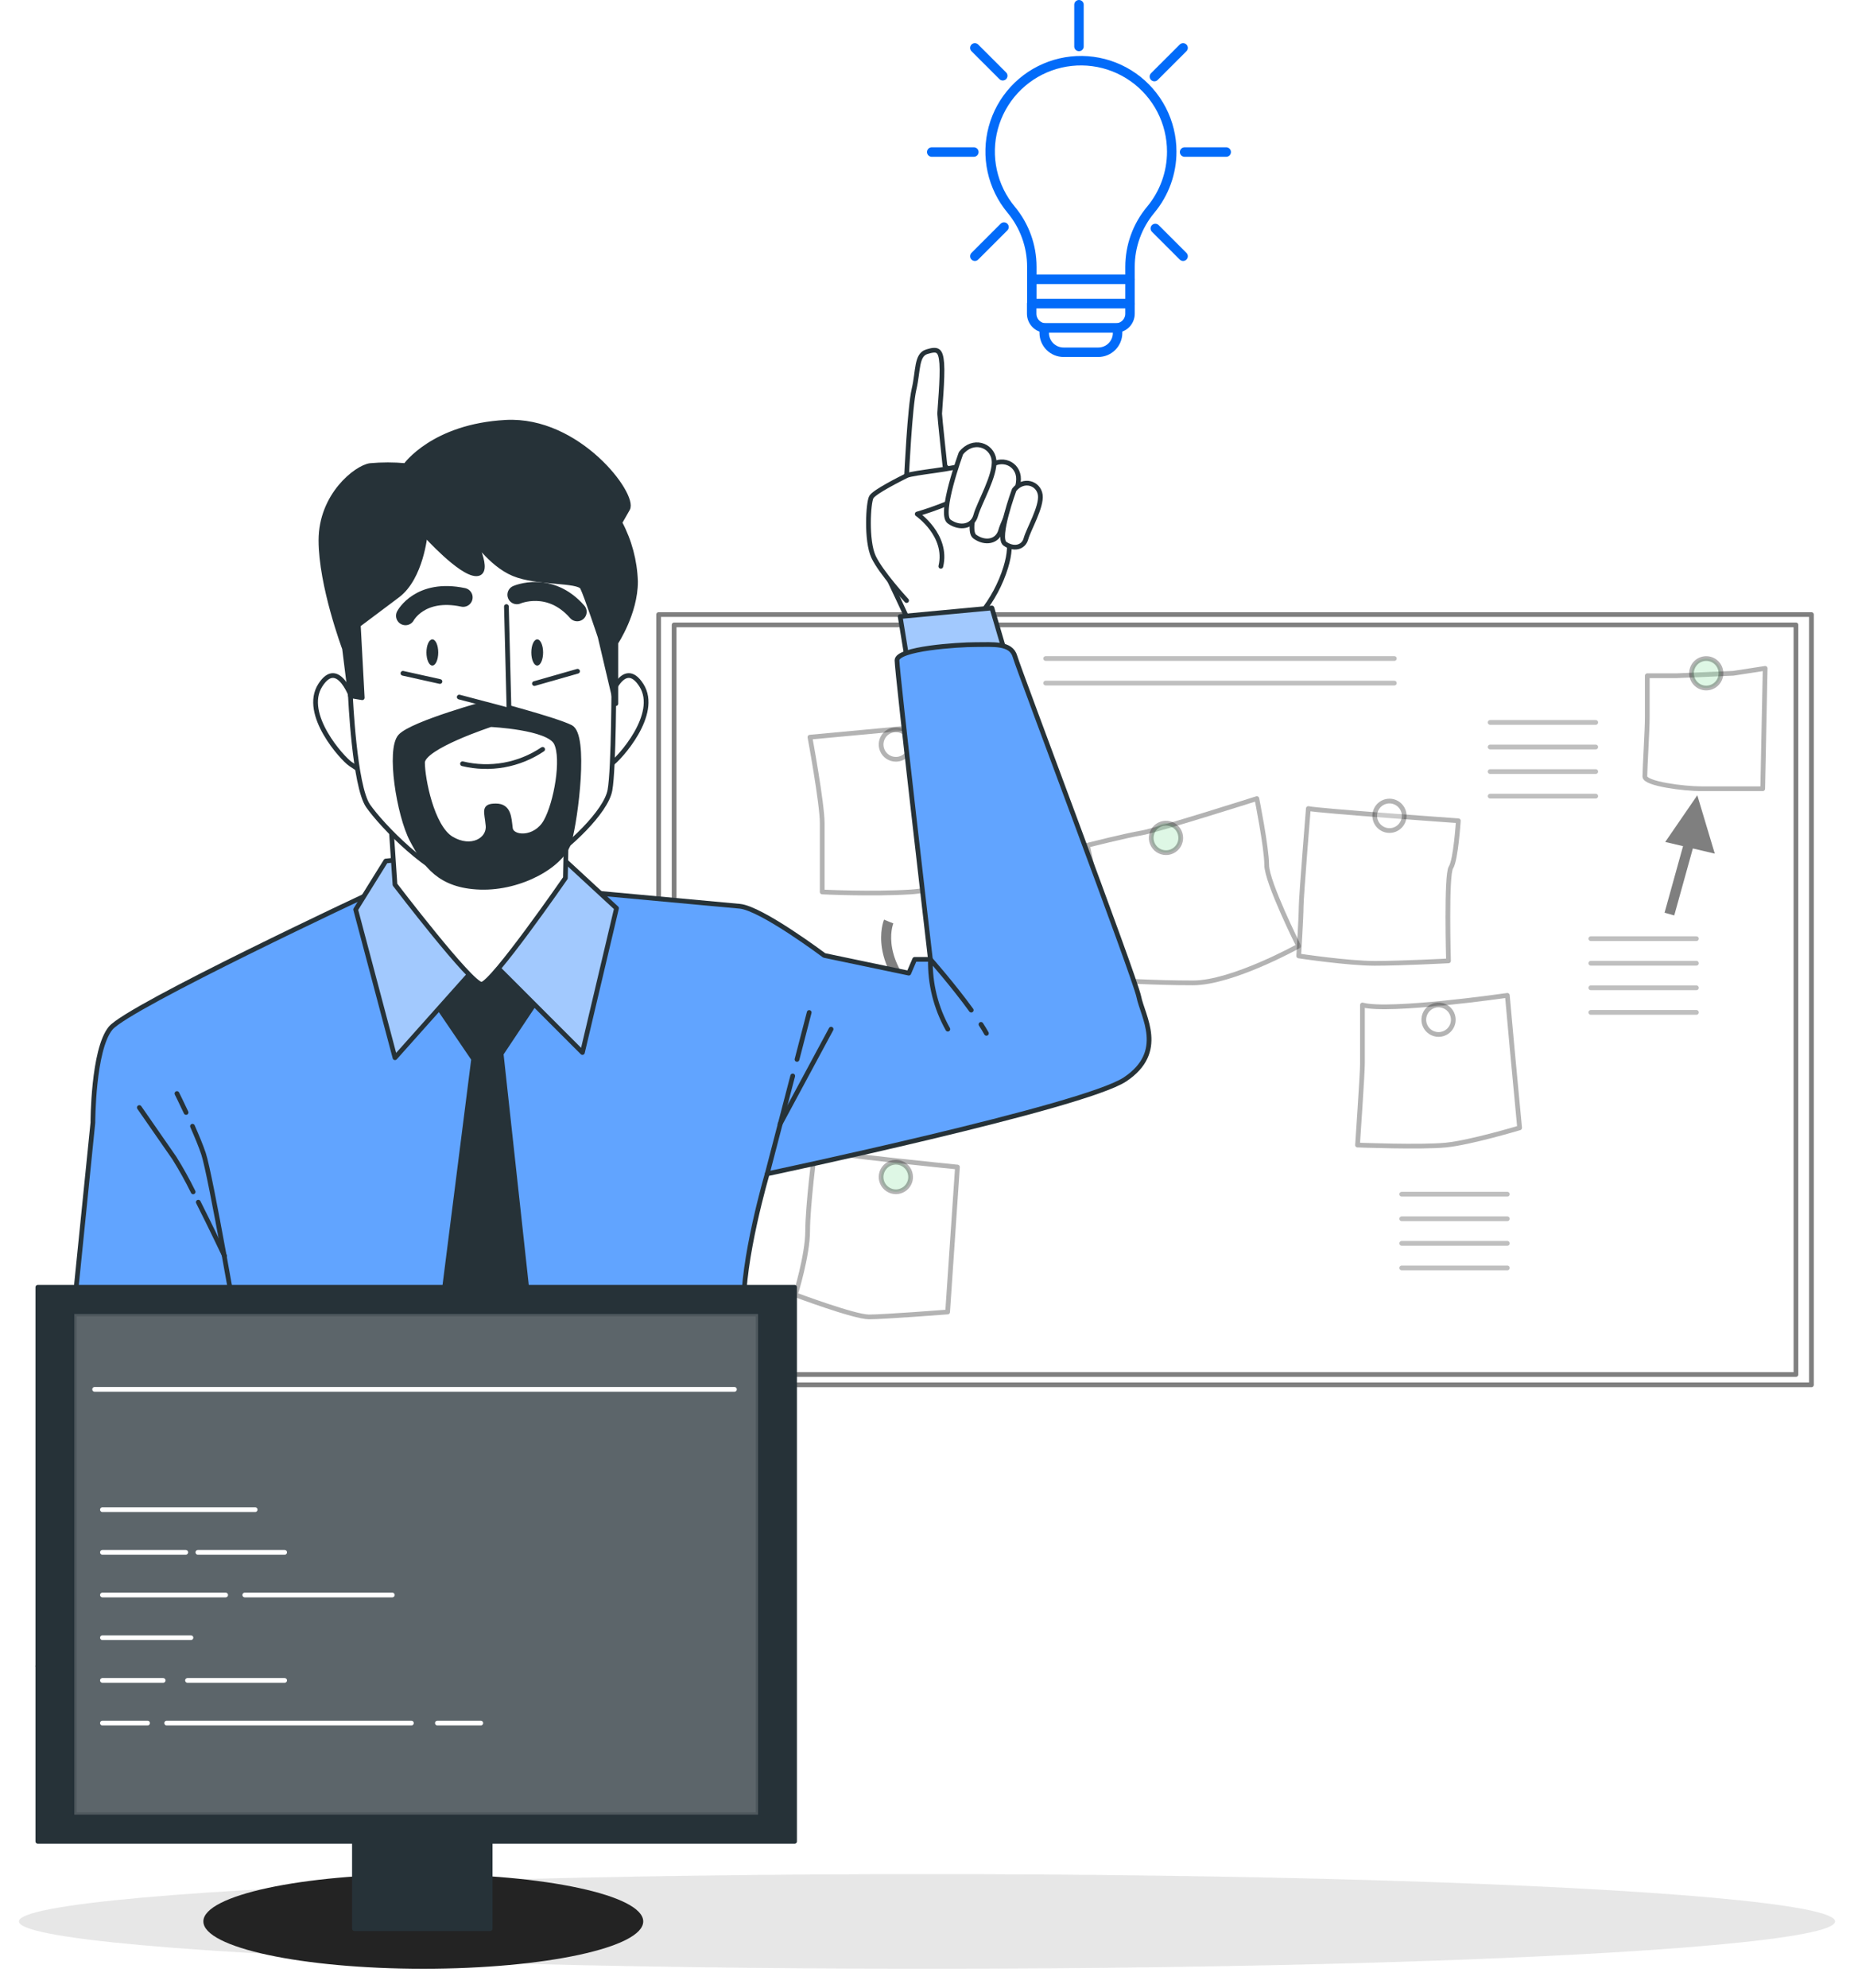 <svg width="392" height="420" viewBox="0 0 392 420" fill="none" xmlns="http://www.w3.org/2000/svg">
<g filter="url(#filter0_f)">
<ellipse cx="196" cy="406" rx="192" ry="10" fill="#C4C4C4" fill-opacity="0.4"/>
</g>
<g filter="url(#filter1_f)">
<ellipse cx="89.5" cy="406" rx="46.5" ry="10" fill="#232323"/>
</g>
<path opacity="0.5" d="M383 129.855H139.26V292.614H383V129.855Z" stroke="black" stroke-linecap="round" stroke-linejoin="round"/>
<path opacity="0.5" d="M379.728 132.042H142.532V290.436H379.728V132.042Z" stroke="black" stroke-linecap="round" stroke-linejoin="round"/>
<path opacity="0.3" d="M171.249 155.763C171.249 155.763 173.845 169.784 173.845 173.936V188.473C173.845 188.473 184.229 188.989 192.534 188.473C200.838 187.957 210.707 182.764 210.707 182.764C210.707 182.764 207.071 168.744 207.071 165.108C207.071 161.471 204.998 152.628 204.998 152.628L171.249 155.763Z" fill="white" stroke="black" stroke-linecap="round" stroke-linejoin="round"/>
<path opacity="0.3" d="M172.281 242.962C172.281 242.962 170.763 254.903 170.763 260.095C170.763 265.287 168.167 273.592 168.167 273.592C168.167 273.592 180.631 278.268 183.743 278.268C186.856 278.268 200.36 277.228 200.36 277.228L202.44 246.598C202.44 246.598 176.426 244.032 172.281 242.962Z" fill="white" stroke="black" stroke-linecap="round" stroke-linejoin="round"/>
<path opacity="0.3" d="M229.919 178.604L236.144 207.162C236.144 207.162 243.932 207.686 252.245 207.686C260.557 207.686 274.57 199.897 274.57 199.897C274.57 199.897 267.821 186.393 267.821 182.764C267.821 179.136 265.741 168.744 265.741 168.744C265.741 168.744 244.487 175.492 241.336 176.008C238.186 176.524 229.919 178.604 229.919 178.604Z" fill="white" stroke="black" stroke-linecap="round" stroke-linejoin="round"/>
<path opacity="0.3" d="M276.627 170.847C276.627 170.847 275.109 189.536 275.109 191.608C275.109 193.68 274.593 201.993 274.593 201.993C274.593 201.993 284.977 203.556 290.685 203.556C296.394 203.556 306.262 203.033 306.262 203.033C306.262 203.033 305.746 184.86 306.778 183.296C307.811 181.732 308.342 173.428 308.342 173.428C308.342 173.428 278.722 171.34 276.627 170.847Z" fill="white" stroke="black" stroke-linecap="round" stroke-linejoin="round"/>
<path opacity="0.3" d="M288.067 212.355V224.819C288.067 226.892 287.027 241.952 287.027 241.952C287.027 241.952 300.531 242.468 305.723 241.952C310.916 241.436 321.3 238.316 321.3 238.316L319.736 221.707L318.704 210.32C318.704 210.32 293.783 213.918 288.067 212.355Z" fill="white" stroke="black" stroke-linecap="round" stroke-linejoin="round"/>
<path opacity="0.3" d="M366.466 142.266L354.526 142.782H348.294V151.611C348.294 154.207 347.777 162.511 347.777 164.067C347.777 165.624 356.082 166.664 359.718 166.664H372.699L373.215 141.226L366.466 142.266Z" fill="white" stroke="black" stroke-linecap="round" stroke-linejoin="round"/>
<g opacity="0.5">
<path opacity="0.5" d="M336.354 198.342H358.679" stroke="black" stroke-linecap="round" stroke-linejoin="round"/>
<path opacity="0.5" d="M336.353 203.534H358.678" stroke="black" stroke-linecap="round" stroke-linejoin="round"/>
<path opacity="0.5" d="M336.353 208.726H358.678" stroke="black" stroke-linecap="round" stroke-linejoin="round"/>
<path opacity="0.5" d="M336.353 213.918H358.678" stroke="black" stroke-linecap="round" stroke-linejoin="round"/>
</g>
<g opacity="0.5">
<path opacity="0.5" d="M221.091 139.147H294.815" stroke="black" stroke-linecap="round" stroke-linejoin="round"/>
<path opacity="0.5" d="M221.091 144.339H294.815" stroke="black" stroke-linecap="round" stroke-linejoin="round"/>
</g>
<g opacity="0.5">
<path opacity="0.5" d="M296.372 252.336H318.704" stroke="black" stroke-linecap="round" stroke-linejoin="round"/>
<path opacity="0.5" d="M296.372 257.528H318.704" stroke="black" stroke-linecap="round" stroke-linejoin="round"/>
<path opacity="0.5" d="M296.372 262.721H318.704" stroke="black" stroke-linecap="round" stroke-linejoin="round"/>
<path opacity="0.5" d="M296.372 267.913H318.704" stroke="black" stroke-linecap="round" stroke-linejoin="round"/>
</g>
<g opacity="0.5">
<path opacity="0.5" d="M157.744 218.07H180.069" stroke="black" stroke-linecap="round" stroke-linejoin="round"/>
<path opacity="0.5" d="M157.744 223.262H180.069" stroke="black" stroke-linecap="round" stroke-linejoin="round"/>
<path opacity="0.5" d="M157.744 228.455H180.069" stroke="black" stroke-linecap="round" stroke-linejoin="round"/>
<path opacity="0.5" d="M157.744 233.647H180.069" stroke="black" stroke-linecap="round" stroke-linejoin="round"/>
</g>
<g opacity="0.5">
<path opacity="0.5" d="M315.068 152.651H337.393" stroke="black" stroke-linecap="round" stroke-linejoin="round"/>
<path opacity="0.5" d="M315.068 157.844H337.393" stroke="black" stroke-linecap="round" stroke-linejoin="round"/>
<path opacity="0.5" d="M315.068 163.036H337.393" stroke="black" stroke-linecap="round" stroke-linejoin="round"/>
<path opacity="0.5" d="M315.068 168.228H337.393" stroke="black" stroke-linecap="round" stroke-linejoin="round"/>
</g>
<path opacity="0.5" d="M233.358 202.228L220.56 205.887L223.854 208.741C217.865 212.681 205.18 219.429 196.883 212.575C185.755 203.382 188.753 195.434 188.882 195.115L187.895 194.721L186.916 194.318C186.757 194.706 183.121 203.982 195.532 214.23C198.358 216.548 201.92 217.779 205.575 217.699C213.318 217.699 221.311 213.083 225.532 210.214L229.699 213.82L233.358 202.228Z" fill="black"/>
<path opacity="0.5" d="M362.565 180.374L358.868 168.046L352.089 177.907L355.854 178.795L351.945 192.861L353.995 193.43L357.927 179.281L362.565 180.374Z" fill="black"/>
<path opacity="0.3" d="M192.534 157.32C192.534 156.702 192.351 156.099 192.007 155.585C191.664 155.072 191.177 154.672 190.606 154.436C190.036 154.201 189.408 154.139 188.802 154.26C188.197 154.381 187.641 154.679 187.205 155.116C186.769 155.553 186.472 156.11 186.353 156.716C186.233 157.321 186.296 157.949 186.534 158.519C186.771 159.089 187.172 159.576 187.686 159.917C188.2 160.259 188.804 160.441 189.421 160.44C190.248 160.438 191.039 160.108 191.623 159.523C192.206 158.938 192.534 158.146 192.534 157.32Z" fill="white" stroke="black" stroke-linecap="round" stroke-linejoin="round"/>
<path opacity="0.3" d="M249.648 177.049C249.648 176.432 249.465 175.828 249.122 175.315C248.78 174.802 248.292 174.402 247.722 174.166C247.152 173.93 246.525 173.868 245.92 173.989C245.314 174.109 244.759 174.406 244.322 174.843C243.886 175.279 243.589 175.835 243.468 176.44C243.348 177.045 243.41 177.672 243.646 178.243C243.882 178.813 244.282 179.3 244.795 179.643C245.308 179.986 245.911 180.169 246.528 180.169C246.938 180.169 247.344 180.088 247.722 179.931C248.101 179.774 248.445 179.544 248.734 179.255C249.024 178.965 249.254 178.621 249.411 178.243C249.568 177.864 249.648 177.458 249.648 177.049Z" fill="#92E3A9" stroke="black" stroke-linecap="round" stroke-linejoin="round"/>
<path opacity="0.3" d="M293.783 175.492C295.502 175.492 296.895 174.099 296.895 172.38C296.895 170.661 295.502 169.268 293.783 169.268C292.064 169.268 290.67 170.661 290.67 172.38C290.67 174.099 292.064 175.492 293.783 175.492Z" fill="white" stroke="black" stroke-linecap="round" stroke-linejoin="round"/>
<path opacity="0.3" d="M307.279 215.475C307.281 214.857 307.099 214.253 306.757 213.739C306.415 213.225 305.929 212.824 305.359 212.587C304.789 212.35 304.161 212.287 303.555 212.406C302.95 212.526 302.393 212.822 301.956 213.258C301.519 213.694 301.221 214.25 301.1 214.856C300.979 215.461 301.04 216.089 301.276 216.659C301.512 217.23 301.912 217.718 302.425 218.061C302.939 218.404 303.542 218.587 304.159 218.587C304.986 218.587 305.778 218.259 306.363 217.676C306.948 217.092 307.277 216.301 307.279 215.475Z" fill="white" stroke="black" stroke-linecap="round" stroke-linejoin="round"/>
<path opacity="0.3" d="M192.534 248.7C192.534 248.083 192.351 247.48 192.007 246.966C191.664 246.453 191.177 246.053 190.606 245.817C190.036 245.581 189.408 245.52 188.802 245.641C188.197 245.762 187.641 246.06 187.205 246.497C186.769 246.934 186.472 247.491 186.353 248.096C186.233 248.702 186.296 249.33 186.534 249.9C186.771 250.47 187.172 250.956 187.686 251.298C188.2 251.64 188.804 251.822 189.421 251.82C190.248 251.818 191.039 251.489 191.623 250.904C192.206 250.319 192.534 249.527 192.534 248.7Z" fill="#92E3A9" stroke="black" stroke-linecap="round" stroke-linejoin="round"/>
<path opacity="0.3" d="M360.758 145.378C362.477 145.378 363.87 143.985 363.87 142.266C363.87 140.547 362.477 139.154 360.758 139.154C359.039 139.154 357.646 140.547 357.646 142.266C357.646 143.985 359.039 145.378 360.758 145.378Z" fill="#92E3A9" stroke="black" stroke-linecap="round" stroke-linejoin="round"/>
<path d="M247.746 32.03C247.747 28.946 247.005 25.908 245.584 23.172C244.162 20.436 242.102 18.082 239.578 16.31C237.054 14.539 234.141 13.401 231.085 12.994C228.028 12.586 224.918 12.921 222.019 13.969C219.119 15.018 216.514 16.75 214.425 19.018C212.336 21.286 210.825 24.024 210.018 27C209.211 29.976 209.132 33.102 209.789 36.115C210.446 39.128 211.819 41.938 213.792 44.308C216.622 47.702 218.169 51.981 218.166 56.4V59.031H238.922V56.4C238.919 51.99 240.465 47.719 243.29 44.333C246.173 40.882 247.751 36.527 247.746 32.03Z" fill="white" stroke="#026BF9" stroke-width="2" stroke-linecap="round" stroke-linejoin="round"/>
<path d="M238.922 59.024H218.165V64.158H238.922V59.024Z" fill="white" stroke="#026BF9" stroke-width="2" stroke-linecap="round" stroke-linejoin="round"/>
<path d="M218.165 64.17H238.922V66.29C238.922 67.091 238.604 67.859 238.038 68.426C237.471 68.992 236.703 69.31 235.902 69.31H221.154C220.353 69.31 219.584 68.992 219.018 68.426C218.452 67.859 218.134 67.091 218.134 66.29V64.17H218.165Z" fill="white" stroke="#026BF9" stroke-width="2" stroke-linecap="round" stroke-linejoin="round"/>
<path d="M220.783 69.297H236.298V70.338C236.298 70.876 236.193 71.408 235.987 71.904C235.781 72.401 235.48 72.852 235.1 73.232C234.72 73.612 234.268 73.913 233.772 74.119C233.275 74.325 232.743 74.431 232.206 74.431H224.876C223.791 74.431 222.75 73.999 221.982 73.232C221.215 72.465 220.783 71.424 220.783 70.338V69.297Z" fill="white" stroke="#026BF9" stroke-width="2" stroke-linecap="round" stroke-linejoin="round"/>
<path d="M250.466 32.126H259.264" stroke="#026BF9" stroke-width="2" stroke-linecap="round" stroke-linejoin="round"/>
<path d="M197 32.126H205.907" stroke="#026BF9" stroke-width="2" stroke-linecap="round" stroke-linejoin="round"/>
<path d="M228.132 9.817V1" stroke="#026BF9" stroke-width="2" stroke-linecap="round" stroke-linejoin="round"/>
<path d="M244.074 16.183L250.146 10.118" stroke="#026BF9" stroke-width="2" stroke-linecap="round" stroke-linejoin="round"/>
<path d="M206.117 54.14L212.278 47.979" stroke="#026BF9" stroke-width="2" stroke-linecap="round" stroke-linejoin="round"/>
<path d="M212.017 16.011L206.117 10.118" stroke="#026BF9" stroke-width="2" stroke-linecap="round" stroke-linejoin="round"/>
<path d="M250.146 54.141L244.272 48.273" stroke="#026BF9" stroke-width="2" stroke-linecap="round" stroke-linejoin="round"/>
<path d="M192.815 132.756C192.815 132.756 187.179 120.576 186.497 119.454C185.815 118.332 185.142 111.556 185.599 109.527C186.056 107.499 191.685 100.507 191.685 100.507C191.685 100.507 192.358 86.083 193.264 82.217C194.17 78.351 193.713 75 195.966 74.319C198.219 73.637 198.901 73.87 199.125 76.813C199.35 79.756 198.677 86.731 198.677 87.404C198.677 88.078 199.799 98.453 199.799 98.453C199.799 98.453 210.399 109.261 211.53 110.409C212.66 111.556 214.456 114.017 212.652 119.878C211.561 123.412 209.799 126.703 207.464 129.572L208.37 134.086L192.815 135.209V132.756Z" fill="white" stroke="#263238" stroke-linecap="round" stroke-linejoin="round"/>
<path d="M191.684 126.895C191.684 126.895 186.272 121.033 184.692 117.65C183.113 114.266 183.57 106.152 184.243 105.021C184.917 103.89 190.329 101.188 191.684 100.507C193.039 99.825 202.284 99.16 204.313 98.013C206.341 96.865 208.594 100.266 205.668 103.2C202.742 106.135 193.937 108.613 193.937 108.613C193.937 108.613 200.48 113.119 198.926 119.662" fill="white"/>
<path d="M191.684 126.895C191.684 126.895 186.272 121.033 184.692 117.65C183.113 114.266 183.57 106.152 184.243 105.021C184.917 103.89 190.329 101.188 191.684 100.507C193.039 99.825 202.284 99.16 204.313 98.013C206.341 96.865 208.594 100.266 205.668 103.2C202.742 106.135 193.937 108.613 193.937 108.613C193.937 108.613 200.48 113.119 198.926 119.662" stroke="#263238" stroke-linecap="round" stroke-linejoin="round"/>
<path d="M208.511 99.335C208.511 99.335 203.906 111.805 206.1 113.385C208.295 114.965 210.931 114.483 211.588 112.072C212.244 109.661 215.744 103.758 215.32 100.648C214.896 97.539 210.931 96.3 208.511 99.335Z" fill="white" stroke="#263238" stroke-linecap="round" stroke-linejoin="round"/>
<path d="M214.431 103.509C214.431 103.509 210.698 113.643 212.477 114.89C214.256 116.137 216.393 115.78 216.925 113.826C217.457 111.872 220.3 107.067 219.951 104.573C219.602 102.079 216.393 101.015 214.431 103.509Z" fill="white" stroke="#263238" stroke-linecap="round" stroke-linejoin="round"/>
<path d="M203.182 95.776C203.182 95.776 198.452 108.629 200.688 110.209C202.925 111.789 205.676 111.331 206.325 108.854C206.973 106.376 210.606 100.282 210.158 97.131C209.709 93.981 205.668 92.617 203.182 95.776Z" fill="white" stroke="#263238" stroke-linecap="round" stroke-linejoin="round"/>
<path d="M191.909 139.973L190.329 130.279L209.725 128.467L213.101 139.973H191.909Z" fill="#A2C9FE" stroke="#263238" stroke-linecap="round" stroke-linejoin="round"/>
<path d="M32.642 357L50.4 282.113L55.094 357L155.993 352.09C156.11 347.583 157.656 287.525 157.232 277.124C156.816 266.316 162.22 248.026 162.22 248.026C162.22 248.026 229.146 233.893 237.876 228.073C246.605 222.254 241.617 214.771 240.785 210.614C239.954 206.457 215.428 141.61 214.597 138.7C213.766 135.79 210.024 136.206 206.283 136.206C202.542 136.206 189.656 137.037 189.656 139.532C189.656 142.026 196.722 202.716 196.722 202.716H193.397L192.15 205.626L174.275 201.885C174.275 201.885 160.973 191.908 156.401 191.493L124.808 188.583H78.667C78.667 188.583 27.122 212.693 23.381 217.265C19.639 221.838 19.639 237.218 19.639 237.218L8 352.09L32.642 357Z" fill="#61A4FF" stroke="#263238" stroke-linecap="round" stroke-linejoin="round"/>
<path d="M129.007 318.394L133.122 312.874" stroke="#263238" stroke-linecap="round" stroke-linejoin="round"/>
<path d="M105.429 350.069C112.338 339.893 119.82 330.748 127.086 320.979" stroke="#263238" stroke-linecap="round" stroke-linejoin="round"/>
<path d="M136.04 314.337C132.341 321.121 126.263 331.28 119.413 338.646" stroke="#263238" stroke-linecap="round" stroke-linejoin="round"/>
<path d="M139.773 307.054C139.773 307.054 139.008 308.716 137.645 311.319" stroke="#263238" stroke-linecap="round" stroke-linejoin="round"/>
<path d="M168.514 223.858L171.091 213.94" stroke="#263238" stroke-linecap="round" stroke-linejoin="round"/>
<path d="M162.22 248.027L167.607 227.351" stroke="#263238" stroke-linecap="round" stroke-linejoin="round"/>
<path d="M164.923 237.525L175.722 217.464" stroke="#263238" stroke-linecap="round" stroke-linejoin="round"/>
<path d="M207.414 216.451C207.846 217.116 208.228 217.748 208.561 218.347" stroke="#263238" stroke-linecap="round" stroke-linejoin="round"/>
<path d="M200.405 217.465C197.88 212.967 196.608 207.874 196.722 202.716C196.722 202.716 201.553 208.195 205.352 213.441" stroke="#263238" stroke-linecap="round" stroke-linejoin="round"/>
<path d="M39.343 235.064C38.271 232.778 37.414 231.065 37.414 231.065" stroke="#263238" stroke-linecap="round" stroke-linejoin="round"/>
<path d="M50.4 282.112C50.4 282.112 44.522 248.234 43.034 243.794C42.502 242.181 41.612 240.061 40.698 237.975" stroke="#263238" stroke-linecap="round" stroke-linejoin="round"/>
<path d="M40.84 251.842C39.635 249.39 38.306 247.001 36.858 244.684L29.458 234.026" stroke="#263238" stroke-linecap="round" stroke-linejoin="round"/>
<path d="M47.49 265.402C47.49 265.402 44.739 259.582 41.928 254.02" stroke="#263238" stroke-linecap="round" stroke-linejoin="round"/>
<path d="M91.279 210.755L100.141 223.775L87.671 321.877L104.024 337.956L116.494 319.109L105.961 222.669L114.832 209.367L101.804 198.833L91.279 210.755Z" fill="#263238" stroke="#263238" stroke-linecap="round" stroke-linejoin="round"/>
<path d="M99.593 205.485L83.514 223.501L75.2 192.183L81.577 181.932L86.839 181.375L119.546 181.932L130.353 191.909L123.145 222.395L105.129 204.379L99.593 205.485Z" fill="#A2C9FE" stroke="#263238" stroke-linecap="round" stroke-linejoin="round"/>
<path d="M82.408 170.567L83.514 186.92C83.514 186.92 99.593 207.979 101.804 207.979C104.015 207.979 119.546 185.532 119.546 185.532L119.82 171.398L82.408 170.567Z" fill="white" stroke="#263238" stroke-linecap="round" stroke-linejoin="round"/>
<path d="M74.651 148.12C74.651 148.12 71.6 138.701 67.718 144.795C63.835 150.889 72.432 160.317 74.094 161.422L75.757 162.536L74.651 148.12Z" fill="white" stroke="#263238" stroke-linecap="round" stroke-linejoin="round"/>
<path d="M128.691 148.12C128.691 148.12 131.734 138.701 135.616 144.795C139.499 150.889 130.902 160.317 129.24 161.422L127.577 162.536L128.691 148.12Z" fill="white" stroke="#263238" stroke-linecap="round" stroke-linejoin="round"/>
<path d="M74.094 147.014C74.094 147.014 74.926 166.136 77.836 170.293C80.746 174.45 90.722 184.842 98.204 186.504C105.687 188.167 108.597 186.504 114.416 182.763C120.236 179.022 128.134 171.54 128.965 166.967C129.797 162.395 129.797 143.273 129.797 143.273L128.134 123.32C128.134 123.32 127.303 111.681 113.169 106.692C99.036 101.704 87.812 98.379 83.24 106.692C78.667 115.006 72.847 124.151 72.847 124.151L74.094 147.014Z" fill="white" stroke="#263238" stroke-linecap="round" stroke-linejoin="round"/>
<path d="M97.789 161.38C100.67 162.077 103.664 162.167 106.581 161.643C109.498 161.119 112.274 159.993 114.733 158.337" stroke="#263238" stroke-linecap="round" stroke-linejoin="round"/>
<path d="M85.194 142.267L93.017 144.004" stroke="#263238" stroke-linecap="round" stroke-linejoin="round"/>
<path d="M112.994 144.437L122.115 141.835" stroke="#263238" stroke-linecap="round" stroke-linejoin="round"/>
<path d="M89.891 112.928C89.891 112.928 89.059 122.073 84.071 125.814L75.757 132.049L76.589 147.43L74.094 147.014L72.847 137.038C72.847 137.038 67.859 123.736 67.859 114.175C67.859 104.614 75.341 98.794 78.251 98.379C80.74 98.151 83.245 98.151 85.734 98.379C85.734 98.379 91.553 90.065 106.934 89.234C122.314 88.402 134.369 104.614 132.706 107.524L131.044 110.434C133.099 114.278 134.237 118.547 134.369 122.904C134.369 129.555 130.212 135.791 130.212 135.791V148.677L126.887 134.544C126.887 134.544 123.977 125.814 123.146 124.151C122.314 122.489 113.585 123.32 108.597 121.241C103.608 119.163 99.867 113.343 99.867 113.343C99.867 113.343 104.024 121.241 100.698 121.241C97.373 121.241 89.891 112.928 89.891 112.928Z" fill="#263238" stroke="#263238" stroke-linecap="round" stroke-linejoin="round"/>
<path d="M120.652 153.665C117.326 152.002 103.467 148.402 103.467 148.402C103.467 148.402 87.123 152.834 84.628 155.602C82.134 158.371 84.346 172.23 87.123 177.501C89.899 182.771 92.942 187.194 101.53 187.477C110.118 187.76 118.989 182.763 120.378 177.775C121.766 172.787 123.977 155.328 120.652 153.665ZM115.389 173.618C113.17 177.501 108.181 177.218 107.907 175.006C107.633 172.795 107.624 170.292 104.856 170.292C102.087 170.292 102.919 171.398 103.193 174.449C103.467 177.501 99.593 179.712 95.436 177.218C91.279 174.724 89.334 164.473 89.334 161.147C89.334 157.822 103.75 153.108 103.75 153.108C103.75 153.108 115.938 153.665 117.601 156.99C119.264 160.316 117.601 169.735 115.389 173.618Z" fill="#263238" stroke="#263238" stroke-linecap="round" stroke-linejoin="round"/>
<path d="M91.412 140.638C92.101 140.638 92.659 139.398 92.659 137.869C92.659 136.34 92.101 135.101 91.412 135.101C90.723 135.101 90.165 136.34 90.165 137.869C90.165 139.398 90.723 140.638 91.412 140.638Z" fill="#263238"/>
<path d="M113.585 140.638C114.274 140.638 114.832 139.398 114.832 137.869C114.832 136.34 114.274 135.101 113.585 135.101C112.896 135.101 112.338 136.34 112.338 137.869C112.338 139.398 112.896 140.638 113.585 140.638Z" fill="#263238"/>
<path d="M85.734 130.111C85.734 130.111 88.785 124.292 97.93 126.229" stroke="#263238" stroke-width="4" stroke-linecap="round" stroke-linejoin="round"/>
<path d="M109.286 125.672C109.286 125.672 116.22 122.629 122.04 129.28" stroke="#263238" stroke-width="4" stroke-linecap="round" stroke-linejoin="round"/>
<path d="M107.075 128.167L107.624 150.065L97.098 147.288" fill="white"/>
<path d="M107.075 128.167L107.624 150.065L97.098 147.288" stroke="#263238" stroke-linecap="round" stroke-linejoin="round"/>
<path d="M168 272H8V389.088H168V272Z" fill="#263238" stroke="#263238" stroke-linecap="round" stroke-linejoin="round"/>
<path opacity="0.25" d="M160.282 277.646H15.717V383.443H160.282V277.646Z" fill="white" stroke="#263238" stroke-linecap="round" stroke-linejoin="round"/>
<path d="M103.637 384.584H74.939V407.536H103.637V384.584Z" fill="#263238" stroke="#263238" stroke-linecap="round" stroke-linejoin="round"/>
<path d="M20.008 293.573H155.286" stroke="white" stroke-linecap="round" stroke-linejoin="round"/>
<path d="M21.654 318.99H53.948" stroke="white" stroke-linecap="round" stroke-linejoin="round"/>
<path d="M41.839 328.007H60.187" stroke="white" stroke-linecap="round" stroke-linejoin="round"/>
<path d="M21.654 328.007H39.274" stroke="white" stroke-linecap="round" stroke-linejoin="round"/>
<path d="M51.752 337.023H82.948" stroke="white" stroke-linecap="round" stroke-linejoin="round"/>
<path d="M21.654 337.023H47.709" stroke="white" stroke-linecap="round" stroke-linejoin="round"/>
<path d="M21.654 346.041H40.372" stroke="white" stroke-linecap="round" stroke-linejoin="round"/>
<path d="M39.644 355.07H60.187" stroke="white" stroke-linecap="round" stroke-linejoin="round"/>
<path d="M21.654 355.07H34.502" stroke="white" stroke-linecap="round" stroke-linejoin="round"/>
<path d="M92.481 364.086H101.654" stroke="white" stroke-linecap="round" stroke-linejoin="round"/>
<path d="M35.242 364.086H86.981" stroke="white" stroke-linecap="round" stroke-linejoin="round"/>
<path d="M21.654 364.086H31.198" stroke="white" stroke-linecap="round" stroke-linejoin="round"/>
<defs>
<filter id="filter0_f" x="0" y="392" width="392" height="28" filterUnits="userSpaceOnUse" color-interpolation-filters="sRGB">
<feFlood flood-opacity="0" result="BackgroundImageFix"/>
<feBlend mode="normal" in="SourceGraphic" in2="BackgroundImageFix" result="shape"/>
<feGaussianBlur stdDeviation="2" result="effect1_foregroundBlur"/>
</filter>
<filter id="filter1_f" x="39" y="392" width="101" height="28" filterUnits="userSpaceOnUse" color-interpolation-filters="sRGB">
<feFlood flood-opacity="0" result="BackgroundImageFix"/>
<feBlend mode="normal" in="SourceGraphic" in2="BackgroundImageFix" result="shape"/>
<feGaussianBlur stdDeviation="2" result="effect1_foregroundBlur"/>
</filter>
</defs>
</svg>

